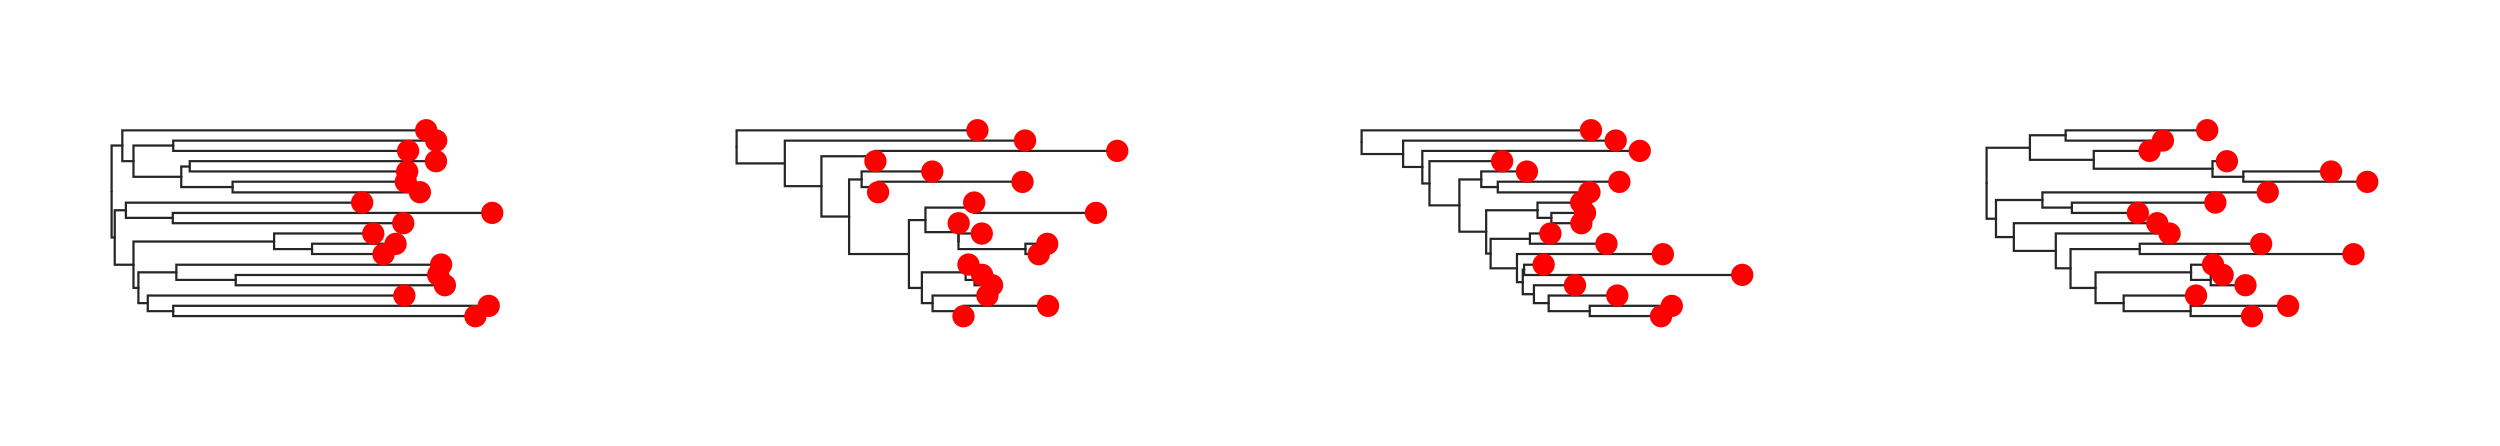 <svg class="toyplot-canvas-Canvas" xmlns:toyplot="http://www.sandia.gov/toyplot" xmlns:xlink="http://www.w3.org/1999/xlink" xmlns="http://www.w3.org/2000/svg" width="560.0px" height="100.0px" viewBox="0 0 560.0 100.0" preserveAspectRatio="xMidYMid meet" style="background-color:transparent;border-color:#292724;border-style:none;border-width:1.0;fill:rgb(16.1%,15.3%,14.1%);fill-opacity:1.0;font-family:Helvetica;font-size:12px;opacity:1.0;stroke:rgb(16.1%,15.3%,14.1%);stroke-opacity:1.0;stroke-width:1.0" id="tefdd1b005e6949cb82ee039043d8e22a"><g class="toyplot-coordinates-Cartesian" id="tf8e06cf5124d4f6dbf6d1352c7edde76"><clipPath id="t02f1379999c544cf943c105dd1a3e738"><rect x="15.0" y="15.0" width="110.0" height="70.0" /></clipPath><g clip-path="url(#t02f1379999c544cf943c105dd1a3e738)"><g class="toytree-mark-Toytree" id="tbe2877ee9e2a47c9a5af2b211a0e5025"><g class="toytree-Edges" style="fill:none;stroke:rgb(14.9%,14.9%,14.9%);stroke-linecap:round;stroke-opacity:1;stroke-width:0.5"><path d="M 25.0 42.9 L 25.0 32.6 L 27.4 32.6" id="36,35" /><path d="M 25.0 42.9 L 25.0 53.2 L 25.7 53.2" id="36,34" /><path d="M 27.4 32.6 L 27.4 36.1 L 29.9 36.1" id="35,33" /><path d="M 25.7 53.2 L 25.7 47.1 L 28.2 47.1" id="34,32" /><path d="M 25.7 53.2 L 25.7 59.3 L 29.9 59.3" id="34,31" /><path d="M 29.9 36.1 L 29.9 32.6 L 38.8 32.6" id="33,30" /><path d="M 29.9 36.1 L 29.9 39.6 L 40.6 39.6" id="33,29" /><path d="M 28.2 47.1 L 28.2 48.8 L 38.7 48.8" id="32,28" /><path d="M 29.9 59.3 L 29.9 54.1 L 61.4 54.1" id="31,27" /><path d="M 29.9 59.3 L 29.9 64.5 L 31.0 64.5" id="31,26" /><path d="M 40.6 39.6 L 40.6 37.3 L 42.5 37.3" id="29,25" /><path d="M 40.6 39.6 L 40.6 41.9 L 52.1 41.9" id="29,24" /><path d="M 61.4 54.1 L 61.4 55.8 L 69.9 55.8" id="27,23" /><path d="M 31.0 64.5 L 31.0 61.0 L 39.5 61.0" id="26,22" /><path d="M 31.0 64.5 L 31.0 67.9 L 33.1 67.9" id="26,21" /><path d="M 39.5 61.0 L 39.5 62.7 L 52.8 62.7" id="22,20" /><path d="M 33.1 67.9 L 33.1 69.7 L 38.8 69.7" id="21,19" /><path d="M 27.4 32.6 L 27.4 29.2 L 95.5 29.2" id="35,18" /><path d="M 38.8 32.6 L 38.8 31.5 L 97.7 31.5" id="30,17" /><path d="M 38.8 32.6 L 38.8 33.8 L 91.4 33.8" id="30,16" /><path d="M 42.5 37.3 L 42.5 36.1 L 97.7 36.1" id="25,15" /><path d="M 42.5 37.3 L 42.5 38.4 L 91.2 38.4" id="25,14" /><path d="M 52.1 41.9 L 52.1 40.7 L 90.9 40.7" id="24,13" /><path d="M 52.1 41.9 L 52.1 43.1 L 94.1 43.1" id="24,12" /><path d="M 28.2 47.1 L 28.2 45.4 L 81.1 45.4" id="32,11" /><path d="M 38.7 48.8 L 38.7 47.7 L 110.3 47.7" id="28,10" /><path d="M 38.7 48.8 L 38.7 50.0 L 90.3 50.0" id="28,9" /><path d="M 61.4 54.1 L 61.4 52.3 L 83.6 52.3" id="27,8" /><path d="M 69.9 55.8 L 69.9 54.6 L 88.6 54.6" id="23,7" /><path d="M 69.9 55.8 L 69.9 56.9 L 85.9 56.9" id="23,6" /><path d="M 39.5 61.0 L 39.5 59.3 L 98.8 59.3" id="22,5" /><path d="M 52.8 62.7 L 52.8 61.6 L 98.2 61.6" id="20,4" /><path d="M 52.8 62.7 L 52.8 63.9 L 99.7 63.9" id="20,3" /><path d="M 33.1 67.9 L 33.1 66.2 L 90.6 66.2" id="21,2" /><path d="M 38.8 69.7 L 38.8 68.5 L 109.5 68.5" id="19,1" /><path d="M 38.8 69.7 L 38.8 70.8 L 106.5 70.8" id="19,0" /></g><g class="toytree-Nodes" style="fill:rgb(100%,0%,0%);fill-opacity:1.0;stroke:None;stroke-width:1"><g id="node-0" transform="translate(106.499,70.833)"><circle r="2.5" /></g><g id="node-1" transform="translate(109.475,68.519)"><circle r="2.5" /></g><g id="node-2" transform="translate(90.575,66.204)"><circle r="2.5" /></g><g id="node-3" transform="translate(99.654,63.889)"><circle r="2.5" /></g><g id="node-4" transform="translate(98.153,61.574)"><circle r="2.5" /></g><g id="node-5" transform="translate(98.815,59.259)"><circle r="2.5" /></g><g id="node-6" transform="translate(85.912,56.944)"><circle r="2.5" /></g><g id="node-7" transform="translate(88.608,54.630)"><circle r="2.5" /></g><g id="node-8" transform="translate(83.610,52.315)"><circle r="2.5" /></g><g id="node-9" transform="translate(90.332,50.000)"><circle r="2.5" /></g><g id="node-10" transform="translate(110.263,47.685)"><circle r="2.5" /></g><g id="node-11" transform="translate(81.122,45.370)"><circle r="2.5" /></g><g id="node-12" transform="translate(94.054,43.056)"><circle r="2.5" /></g><g id="node-13" transform="translate(90.901,40.741)"><circle r="2.5" /></g><g id="node-14" transform="translate(91.208,38.426)"><circle r="2.5" /></g><g id="node-15" transform="translate(97.661,36.111)"><circle r="2.5" /></g><g id="node-16" transform="translate(91.418,33.796)"><circle r="2.5" /></g><g id="node-17" transform="translate(97.709,31.481)"><circle r="2.5" /></g><g id="node-18" transform="translate(95.468,29.167)"><circle r="2.5" /></g><g id="node-19" transform="translate(38.796,69.676)"><circle r="0.0" /></g><g id="node-20" transform="translate(52.776,62.731)"><circle r="0.0" /></g><g id="node-21" transform="translate(33.068,67.940)"><circle r="0.0" /></g><g id="node-22" transform="translate(39.457,60.995)"><circle r="0.0" /></g><g id="node-23" transform="translate(69.899,55.787)"><circle r="0.0" /></g><g id="node-24" transform="translate(52.053,41.898)"><circle r="0.0" /></g><g id="node-25" transform="translate(42.477,37.269)"><circle r="0.0" /></g><g id="node-26" transform="translate(30.987,64.468)"><circle r="0.0" /></g><g id="node-27" transform="translate(61.358,54.051)"><circle r="0.0" /></g><g id="node-28" transform="translate(38.709,48.843)"><circle r="0.0" /></g><g id="node-29" transform="translate(40.612,39.583)"><circle r="0.0" /></g><g id="node-30" transform="translate(38.805,32.639)"><circle r="0.0" /></g><g id="node-31" transform="translate(29.857,59.259)"><circle r="0.0" /></g><g id="node-32" transform="translate(28.234,47.106)"><circle r="0.0" /></g><g id="node-33" transform="translate(29.919,36.111)"><circle r="0.0" /></g><g id="node-34" transform="translate(25.741,53.183)"><circle r="0.0" /></g><g id="node-35" transform="translate(27.448,32.639)"><circle r="0.0" /></g><g id="node-36" transform="translate(25.000,42.911)"><circle r="0.0" /></g></g></g></g></g><g class="toyplot-coordinates-Cartesian" id="t814c3ccb77cb417e9359c10acf93b2d9"><clipPath id="teef83167475d48e1ac0d00f481728cd2"><rect x="155.0" y="15.0" width="110.0" height="70.0" /></clipPath><g clip-path="url(#teef83167475d48e1ac0d00f481728cd2)"><g class="toytree-mark-Toytree" id="tdf0c62028d5a4e94822482ad1ea1df93"><g class="toytree-Edges" style="fill:none;stroke:rgb(14.9%,14.9%,14.9%);stroke-linecap:round;stroke-opacity:1;stroke-width:0.5"><path d="M 165.0 32.9 L 165.0 36.6 L 175.8 36.6" id="36,35" /><path d="M 175.8 36.6 L 175.8 41.7 L 184.0 41.7" id="35,34" /><path d="M 184.0 41.7 L 184.0 35.0 L 196.1 35.0" id="34,33" /><path d="M 184.0 41.7 L 184.0 48.5 L 190.2 48.5" id="34,32" /><path d="M 190.2 48.5 L 190.2 40.2 L 193.0 40.2" id="32,31" /><path d="M 190.2 48.5 L 190.2 56.9 L 203.6 56.9" id="32,30" /><path d="M 193.0 40.2 L 193.0 41.9 L 196.7 41.9" id="31,29" /><path d="M 203.6 56.9 L 203.6 49.3 L 207.3 49.3" id="30,28" /><path d="M 203.6 56.9 L 203.6 64.5 L 206.5 64.5" id="30,27" /><path d="M 207.3 49.3 L 207.3 46.5 L 218.2 46.5" id="28,26" /><path d="M 207.3 49.3 L 207.3 52.0 L 214.7 52.0" id="28,25" /><path d="M 206.5 64.5 L 206.5 61.0 L 216.3 61.0" id="27,24" /><path d="M 206.5 64.5 L 206.5 67.9 L 208.9 67.9" id="27,23" /><path d="M 214.7 52.0 L 214.7 54.1 L 214.7 54.1" id="25,22" /><path d="M 216.3 61.0 L 216.3 62.7 L 218.3 62.7" id="24,21" /><path d="M 208.9 67.9 L 208.9 69.7 L 215.8 69.7" id="23,20" /><path d="M 214.7 54.1 L 214.7 55.8 L 229.7 55.8" id="22,19" /><path d="M 165.0 32.9 L 165.0 29.2 L 218.9 29.2" id="36,18" /><path d="M 175.8 36.6 L 175.8 31.5 L 229.6 31.5" id="35,17" /><path d="M 196.1 35.0 L 196.1 33.8 L 250.3 33.8" id="33,16" /><path d="M 196.1 35.0 L 196.1 36.1 L 196.1 36.1" id="33,15" /><path d="M 193.0 40.2 L 193.0 38.4 L 208.8 38.4" id="31,14" /><path d="M 196.7 41.9 L 196.7 40.7 L 229.0 40.7" id="29,13" /><path d="M 196.7 41.9 L 196.7 43.1 L 196.7 43.1" id="29,12" /><path d="M 218.2 46.5 L 218.2 45.4 L 218.2 45.4" id="26,11" /><path d="M 218.2 46.5 L 218.2 47.7 L 245.5 47.7" id="26,10" /><path d="M 214.7 52.0 L 214.7 50.0 L 214.7 50.0" id="25,9" /><path d="M 214.7 54.1 L 214.7 52.3 L 219.9 52.3" id="22,8" /><path d="M 229.7 55.8 L 229.7 54.6 L 234.6 54.6" id="19,7" /><path d="M 229.7 55.8 L 229.7 56.9 L 232.7 56.9" id="19,6" /><path d="M 216.3 61.0 L 216.3 59.3 L 216.9 59.3" id="24,5" /><path d="M 218.3 62.7 L 218.3 61.6 L 220.0 61.6" id="21,4" /><path d="M 218.3 62.7 L 218.3 63.9 L 222.2 63.9" id="21,3" /><path d="M 208.9 67.9 L 208.9 66.2 L 221.2 66.2" id="23,2" /><path d="M 215.8 69.7 L 215.8 68.5 L 234.8 68.5" id="20,1" /><path d="M 215.8 69.7 L 215.8 70.8 L 215.8 70.8" id="20,0" /></g><g class="toytree-Nodes" style="fill:rgb(100%,0%,0%);fill-opacity:1.0;stroke:None;stroke-width:1"><g id="node-0" transform="translate(215.815,70.833)"><circle r="2.5" /></g><g id="node-1" transform="translate(234.765,68.519)"><circle r="2.5" /></g><g id="node-2" transform="translate(221.182,66.204)"><circle r="2.5" /></g><g id="node-3" transform="translate(222.224,63.889)"><circle r="2.5" /></g><g id="node-4" transform="translate(220.002,61.574)"><circle r="2.5" /></g><g id="node-5" transform="translate(216.936,59.259)"><circle r="2.5" /></g><g id="node-6" transform="translate(232.672,56.944)"><circle r="2.5" /></g><g id="node-7" transform="translate(234.577,54.630)"><circle r="2.5" /></g><g id="node-8" transform="translate(219.922,52.315)"><circle r="2.5" /></g><g id="node-9" transform="translate(214.743,50.000)"><circle r="2.5" /></g><g id="node-10" transform="translate(245.501,47.685)"><circle r="2.5" /></g><g id="node-11" transform="translate(218.216,45.370)"><circle r="2.5" /></g><g id="node-12" transform="translate(196.695,43.056)"><circle r="2.5" /></g><g id="node-13" transform="translate(229.040,40.741)"><circle r="2.5" /></g><g id="node-14" transform="translate(208.830,38.426)"><circle r="2.5" /></g><g id="node-15" transform="translate(196.090,36.111)"><circle r="2.5" /></g><g id="node-16" transform="translate(250.263,33.796)"><circle r="2.5" /></g><g id="node-17" transform="translate(229.616,31.481)"><circle r="2.5" /></g><g id="node-18" transform="translate(218.950,29.167)"><circle r="2.5" /></g><g id="node-19" transform="translate(229.705,55.787)"><circle r="0.0" /></g><g id="node-20" transform="translate(215.815,69.676)"><circle r="0.0" /></g><g id="node-21" transform="translate(218.335,62.731)"><circle r="0.0" /></g><g id="node-22" transform="translate(214.743,54.051)"><circle r="0.0" /></g><g id="node-23" transform="translate(208.899,67.940)"><circle r="0.0" /></g><g id="node-24" transform="translate(216.321,60.995)"><circle r="0.0" /></g><g id="node-25" transform="translate(214.743,52.025)"><circle r="0.0" /></g><g id="node-26" transform="translate(218.216,46.528)"><circle r="0.0" /></g><g id="node-27" transform="translate(206.488,64.468)"><circle r="0.0" /></g><g id="node-28" transform="translate(207.252,49.277)"><circle r="0.0" /></g><g id="node-29" transform="translate(196.695,41.898)"><circle r="0.0" /></g><g id="node-30" transform="translate(203.631,56.872)"><circle r="0.0" /></g><g id="node-31" transform="translate(193.014,40.162)"><circle r="0.0" /></g><g id="node-32" transform="translate(190.216,48.517)"><circle r="0.0" /></g><g id="node-33" transform="translate(196.090,34.954)"><circle r="0.0" /></g><g id="node-34" transform="translate(183.985,41.735)"><circle r="0.0" /></g><g id="node-35" transform="translate(175.800,36.608)"><circle r="0.0" /></g><g id="node-36" transform="translate(165.000,32.888)"><circle r="0.0" /></g></g></g></g></g><g class="toyplot-coordinates-Cartesian" id="t203a7ccfcdc74217870b1f0a3762bb79"><clipPath id="t389e5309104b4e3bbb65abb06870042c"><rect x="295.0" y="15.0" width="110.0" height="70.0" /></clipPath><g clip-path="url(#t389e5309104b4e3bbb65abb06870042c)"><g class="toytree-mark-Toytree" id="tfa0a7a0103c34fe0a336a5b90ded9e7d"><g class="toytree-Edges" style="fill:none;stroke:rgb(14.9%,14.9%,14.9%);stroke-linecap:round;stroke-opacity:1;stroke-width:0.5"><path d="M 305.0 31.8 L 305.0 34.5 L 314.3 34.5" id="36,35" /><path d="M 314.3 34.5 L 314.3 37.4 L 318.6 37.4" id="35,34" /><path d="M 318.6 37.4 L 318.6 41.1 L 320.2 41.1" id="34,33" /><path d="M 320.2 41.1 L 320.2 46.0 L 326.9 46.0" id="33,32" /><path d="M 326.9 46.0 L 326.9 40.2 L 331.8 40.2" id="32,31" /><path d="M 326.9 46.0 L 326.9 51.9 L 332.9 51.9" id="32,30" /><path d="M 331.8 40.2 L 331.8 41.9 L 335.5 41.9" id="31,29" /><path d="M 332.9 51.9 L 332.9 47.1 L 344.4 47.1" id="30,28" /><path d="M 332.9 51.9 L 332.9 56.8 L 333.9 56.8" id="30,27" /><path d="M 344.4 47.1 L 344.4 48.8 L 347.5 48.8" id="28,26" /><path d="M 333.9 56.8 L 333.9 53.5 L 342.7 53.5" id="27,25" /><path d="M 333.9 56.8 L 333.9 60.1 L 339.8 60.1" id="27,24" /><path d="M 339.8 60.1 L 339.8 63.2 L 341.1 63.2" id="24,23" /><path d="M 341.1 63.2 L 341.1 60.4 L 341.4 60.4" id="23,22" /><path d="M 341.1 63.2 L 341.1 65.9 L 343.6 65.9" id="23,21" /><path d="M 343.6 65.9 L 343.6 67.9 L 346.9 67.9" id="21,20" /><path d="M 346.9 67.9 L 346.9 69.7 L 356.1 69.7" id="20,19" /><path d="M 305.0 31.8 L 305.0 29.2 L 356.4 29.2" id="36,18" /><path d="M 314.3 34.5 L 314.3 31.5 L 361.9 31.5" id="35,17" /><path d="M 318.6 37.4 L 318.6 33.8 L 367.3 33.8" id="34,16" /><path d="M 320.2 41.1 L 320.2 36.1 L 336.5 36.1" id="33,15" /><path d="M 331.8 40.2 L 331.8 38.4 L 342.0 38.4" id="31,14" /><path d="M 335.5 41.9 L 335.5 40.7 L 362.7 40.7" id="29,13" /><path d="M 335.5 41.9 L 335.5 43.1 L 356.0 43.1" id="29,12" /><path d="M 344.4 47.1 L 344.4 45.4 L 354.2 45.4" id="28,11" /><path d="M 347.5 48.8 L 347.5 47.7 L 355.0 47.7" id="26,10" /><path d="M 347.5 48.8 L 347.5 50.0 L 354.2 50.0" id="26,9" /><path d="M 342.7 53.5 L 342.7 52.3 L 347.3 52.3" id="25,8" /><path d="M 342.7 53.5 L 342.7 54.6 L 359.8 54.6" id="25,7" /><path d="M 339.8 60.1 L 339.8 56.9 L 372.5 56.9" id="24,6" /><path d="M 341.4 60.4 L 341.4 59.3 L 345.8 59.3" id="22,5" /><path d="M 341.4 60.4 L 341.4 61.6 L 390.3 61.6" id="22,4" /><path d="M 343.6 65.9 L 343.6 63.9 L 352.8 63.9" id="21,3" /><path d="M 346.9 67.9 L 346.9 66.2 L 362.3 66.2" id="20,2" /><path d="M 356.1 69.7 L 356.1 68.5 L 374.5 68.5" id="19,1" /><path d="M 356.1 69.7 L 356.1 70.8 L 372.1 70.8" id="19,0" /></g><g class="toytree-Nodes" style="fill:rgb(100%,0%,0%);fill-opacity:1.0;stroke:None;stroke-width:1"><g id="node-0" transform="translate(372.077,70.833)"><circle r="2.5" /></g><g id="node-1" transform="translate(374.488,68.519)"><circle r="2.5" /></g><g id="node-2" transform="translate(362.267,66.204)"><circle r="2.5" /></g><g id="node-3" transform="translate(352.798,63.889)"><circle r="2.5" /></g><g id="node-4" transform="translate(390.263,61.574)"><circle r="2.5" /></g><g id="node-5" transform="translate(345.777,59.259)"><circle r="2.5" /></g><g id="node-6" transform="translate(372.481,56.944)"><circle r="2.5" /></g><g id="node-7" transform="translate(359.850,54.630)"><circle r="2.5" /></g><g id="node-8" transform="translate(347.287,52.315)"><circle r="2.5" /></g><g id="node-9" transform="translate(354.227,50.000)"><circle r="2.5" /></g><g id="node-10" transform="translate(355.047,47.685)"><circle r="2.5" /></g><g id="node-11" transform="translate(354.177,45.370)"><circle r="2.5" /></g><g id="node-12" transform="translate(356.041,43.056)"><circle r="2.5" /></g><g id="node-13" transform="translate(362.739,40.741)"><circle r="2.5" /></g><g id="node-14" transform="translate(342.030,38.426)"><circle r="2.5" /></g><g id="node-15" transform="translate(336.476,36.111)"><circle r="2.5" /></g><g id="node-16" transform="translate(367.306,33.796)"><circle r="2.5" /></g><g id="node-17" transform="translate(361.919,31.481)"><circle r="2.5" /></g><g id="node-18" transform="translate(356.377,29.167)"><circle r="2.5" /></g><g id="node-19" transform="translate(356.103,69.676)"><circle r="0.0" /></g><g id="node-20" transform="translate(346.883,67.940)"><circle r="0.0" /></g><g id="node-21" transform="translate(343.602,65.914)"><circle r="0.0" /></g><g id="node-22" transform="translate(341.366,60.417)"><circle r="0.0" /></g><g id="node-23" transform="translate(341.092,63.166)"><circle r="0.0" /></g><g id="node-24" transform="translate(339.775,60.055)"><circle r="0.0" /></g><g id="node-25" transform="translate(342.726,53.472)"><circle r="0.0" /></g><g id="node-26" transform="translate(347.523,48.843)"><circle r="0.0" /></g><g id="node-27" transform="translate(333.897,56.764)"><circle r="0.0" /></g><g id="node-28" transform="translate(344.404,47.106)"><circle r="0.0" /></g><g id="node-29" transform="translate(335.469,41.898)"><circle r="0.0" /></g><g id="node-30" transform="translate(332.928,51.935)"><circle r="0.0" /></g><g id="node-31" transform="translate(331.760,40.162)"><circle r="0.0" /></g><g id="node-32" transform="translate(326.870,46.049)"><circle r="0.0" /></g><g id="node-33" transform="translate(320.191,41.080)"><circle r="0.0" /></g><g id="node-34" transform="translate(318.625,37.438)"><circle r="0.0" /></g><g id="node-35" transform="translate(314.307,34.460)"><circle r="0.0" /></g><g id="node-36" transform="translate(305.000,31.813)"><circle r="0.0" /></g></g></g></g></g><g class="toyplot-coordinates-Cartesian" id="te8bfbdace8764d728d7b384b4a50ef6f"><clipPath id="tf67a849588b747aab62e07aae2aac5a9"><rect x="435.0" y="15.0" width="110.0" height="70.0" /></clipPath><g clip-path="url(#tf67a849588b747aab62e07aae2aac5a9)"><g class="toytree-mark-Toytree" id="tce1833dad8c545b5a95a9d4a1e8c571d"><g class="toytree-Edges" style="fill:none;stroke:rgb(14.9%,14.9%,14.9%);stroke-linecap:round;stroke-opacity:1;stroke-width:0.5"><path d="M 445.0 41.0 L 445.0 33.1 L 454.7 33.1" id="36,35" /><path d="M 445.0 41.0 L 445.0 49.0 L 447.1 49.0" id="36,34" /><path d="M 454.7 33.1 L 454.7 30.3 L 462.7 30.3" id="35,33" /><path d="M 454.7 33.1 L 454.7 35.8 L 469.0 35.8" id="35,32" /><path d="M 447.1 49.0 L 447.1 44.8 L 457.5 44.8" id="34,31" /><path d="M 447.1 49.0 L 447.1 53.1 L 451.1 53.1" id="34,30" /><path d="M 469.0 35.8 L 469.0 37.8 L 495.6 37.8" id="32,29" /><path d="M 457.5 44.8 L 457.5 46.5 L 464.1 46.5" id="31,28" /><path d="M 451.1 53.1 L 451.1 56.2 L 460.5 56.2" id="30,27" /><path d="M 495.6 37.8 L 495.6 39.6 L 502.5 39.6" id="29,26" /><path d="M 460.5 56.2 L 460.5 60.1 L 463.8 60.1" id="27,25" /><path d="M 463.8 60.1 L 463.8 55.8 L 479.3 55.8" id="25,24" /><path d="M 463.8 60.1 L 463.8 64.5 L 469.4 64.5" id="25,23" /><path d="M 469.4 64.5 L 469.4 61.0 L 490.8 61.0" id="23,22" /><path d="M 469.4 64.5 L 469.4 67.9 L 475.7 67.9" id="23,21" /><path d="M 490.8 61.0 L 490.8 62.7 L 495.2 62.7" id="22,20" /><path d="M 475.7 67.9 L 475.7 69.7 L 490.7 69.7" id="21,19" /><path d="M 462.7 30.3 L 462.7 29.2 L 494.4 29.2" id="33,18" /><path d="M 462.7 30.3 L 462.7 31.5 L 484.5 31.5" id="33,17" /><path d="M 469.0 35.8 L 469.0 33.8 L 481.5 33.8" id="32,16" /><path d="M 495.6 37.8 L 495.6 36.1 L 498.8 36.1" id="29,15" /><path d="M 502.5 39.6 L 502.5 38.4 L 522.2 38.4" id="26,14" /><path d="M 502.5 39.6 L 502.5 40.7 L 530.3 40.7" id="26,13" /><path d="M 457.5 44.8 L 457.5 43.1 L 508.0 43.1" id="31,12" /><path d="M 464.1 46.5 L 464.1 45.4 L 496.2 45.4" id="28,11" /><path d="M 464.1 46.5 L 464.1 47.7 L 478.9 47.7" id="28,10" /><path d="M 451.1 53.1 L 451.1 50.0 L 483.2 50.0" id="30,9" /><path d="M 460.5 56.2 L 460.5 52.3 L 486.0 52.3" id="27,8" /><path d="M 479.3 55.8 L 479.3 54.6 L 506.5 54.6" id="24,7" /><path d="M 479.3 55.8 L 479.3 56.9 L 527.2 56.9" id="24,6" /><path d="M 490.8 61.0 L 490.8 59.3 L 495.7 59.3" id="22,5" /><path d="M 495.2 62.7 L 495.2 61.6 L 497.9 61.6" id="20,4" /><path d="M 495.2 62.7 L 495.2 63.9 L 503.0 63.9" id="20,3" /><path d="M 475.7 67.9 L 475.7 66.2 L 491.9 66.2" id="21,2" /><path d="M 490.7 69.7 L 490.7 68.5 L 512.5 68.5" id="19,1" /><path d="M 490.7 69.7 L 490.7 70.8 L 504.5 70.8" id="19,0" /></g><g class="toytree-Nodes" style="fill:rgb(100%,0%,0%);fill-opacity:1.0;stroke:None;stroke-width:1"><g id="node-0" transform="translate(504.456,70.833)"><circle r="2.5" /></g><g id="node-1" transform="translate(512.539,68.519)"><circle r="2.5" /></g><g id="node-2" transform="translate(491.916,66.204)"><circle r="2.5" /></g><g id="node-3" transform="translate(502.986,63.889)"><circle r="2.5" /></g><g id="node-4" transform="translate(497.879,61.574)"><circle r="2.5" /></g><g id="node-5" transform="translate(495.722,59.259)"><circle r="2.5" /></g><g id="node-6" transform="translate(527.190,56.944)"><circle r="2.5" /></g><g id="node-7" transform="translate(506.494,54.630)"><circle r="2.5" /></g><g id="node-8" transform="translate(485.986,52.315)"><circle r="2.5" /></g><g id="node-9" transform="translate(483.232,50.000)"><circle r="2.5" /></g><g id="node-10" transform="translate(478.873,47.685)"><circle r="2.5" /></g><g id="node-11" transform="translate(496.242,45.370)"><circle r="2.5" /></g><g id="node-12" transform="translate(507.976,43.056)"><circle r="2.5" /></g><g id="node-13" transform="translate(530.263,40.741)"><circle r="2.5" /></g><g id="node-14" transform="translate(522.167,38.426)"><circle r="2.5" /></g><g id="node-15" transform="translate(498.831,36.111)"><circle r="2.5" /></g><g id="node-16" transform="translate(481.510,33.796)"><circle r="2.5" /></g><g id="node-17" transform="translate(484.490,31.481)"><circle r="2.5" /></g><g id="node-18" transform="translate(494.414,29.167)"><circle r="2.5" /></g><g id="node-19" transform="translate(490.744,69.676)"><circle r="0.0" /></g><g id="node-20" transform="translate(495.224,62.731)"><circle r="0.0" /></g><g id="node-21" transform="translate(475.708,67.940)"><circle r="0.0" /></g><g id="node-22" transform="translate(490.772,60.995)"><circle r="0.0" /></g><g id="node-23" transform="translate(469.375,64.468)"><circle r="0.0" /></g><g id="node-24" transform="translate(479.260,55.787)"><circle r="0.0" /></g><g id="node-25" transform="translate(463.846,60.127)"><circle r="0.0" /></g><g id="node-26" transform="translate(502.461,39.583)"><circle r="0.0" /></g><g id="node-27" transform="translate(460.501,56.221)"><circle r="0.0" /></g><g id="node-28" transform="translate(464.119,46.528)"><circle r="0.0" /></g><g id="node-29" transform="translate(495.624,37.847)"><circle r="0.0" /></g><g id="node-30" transform="translate(451.122,53.111)"><circle r="0.0" /></g><g id="node-31" transform="translate(457.480,44.792)"><circle r="0.0" /></g><g id="node-32" transform="translate(469.017,35.822)"><circle r="0.0" /></g><g id="node-33" transform="translate(462.715,30.324)"><circle r="0.0" /></g><g id="node-34" transform="translate(447.091,48.951)"><circle r="0.0" /></g><g id="node-35" transform="translate(454.706,33.073)"><circle r="0.0" /></g><g id="node-36" transform="translate(445.000,41.012)"><circle r="0.0" /></g></g></g></g></g></svg>